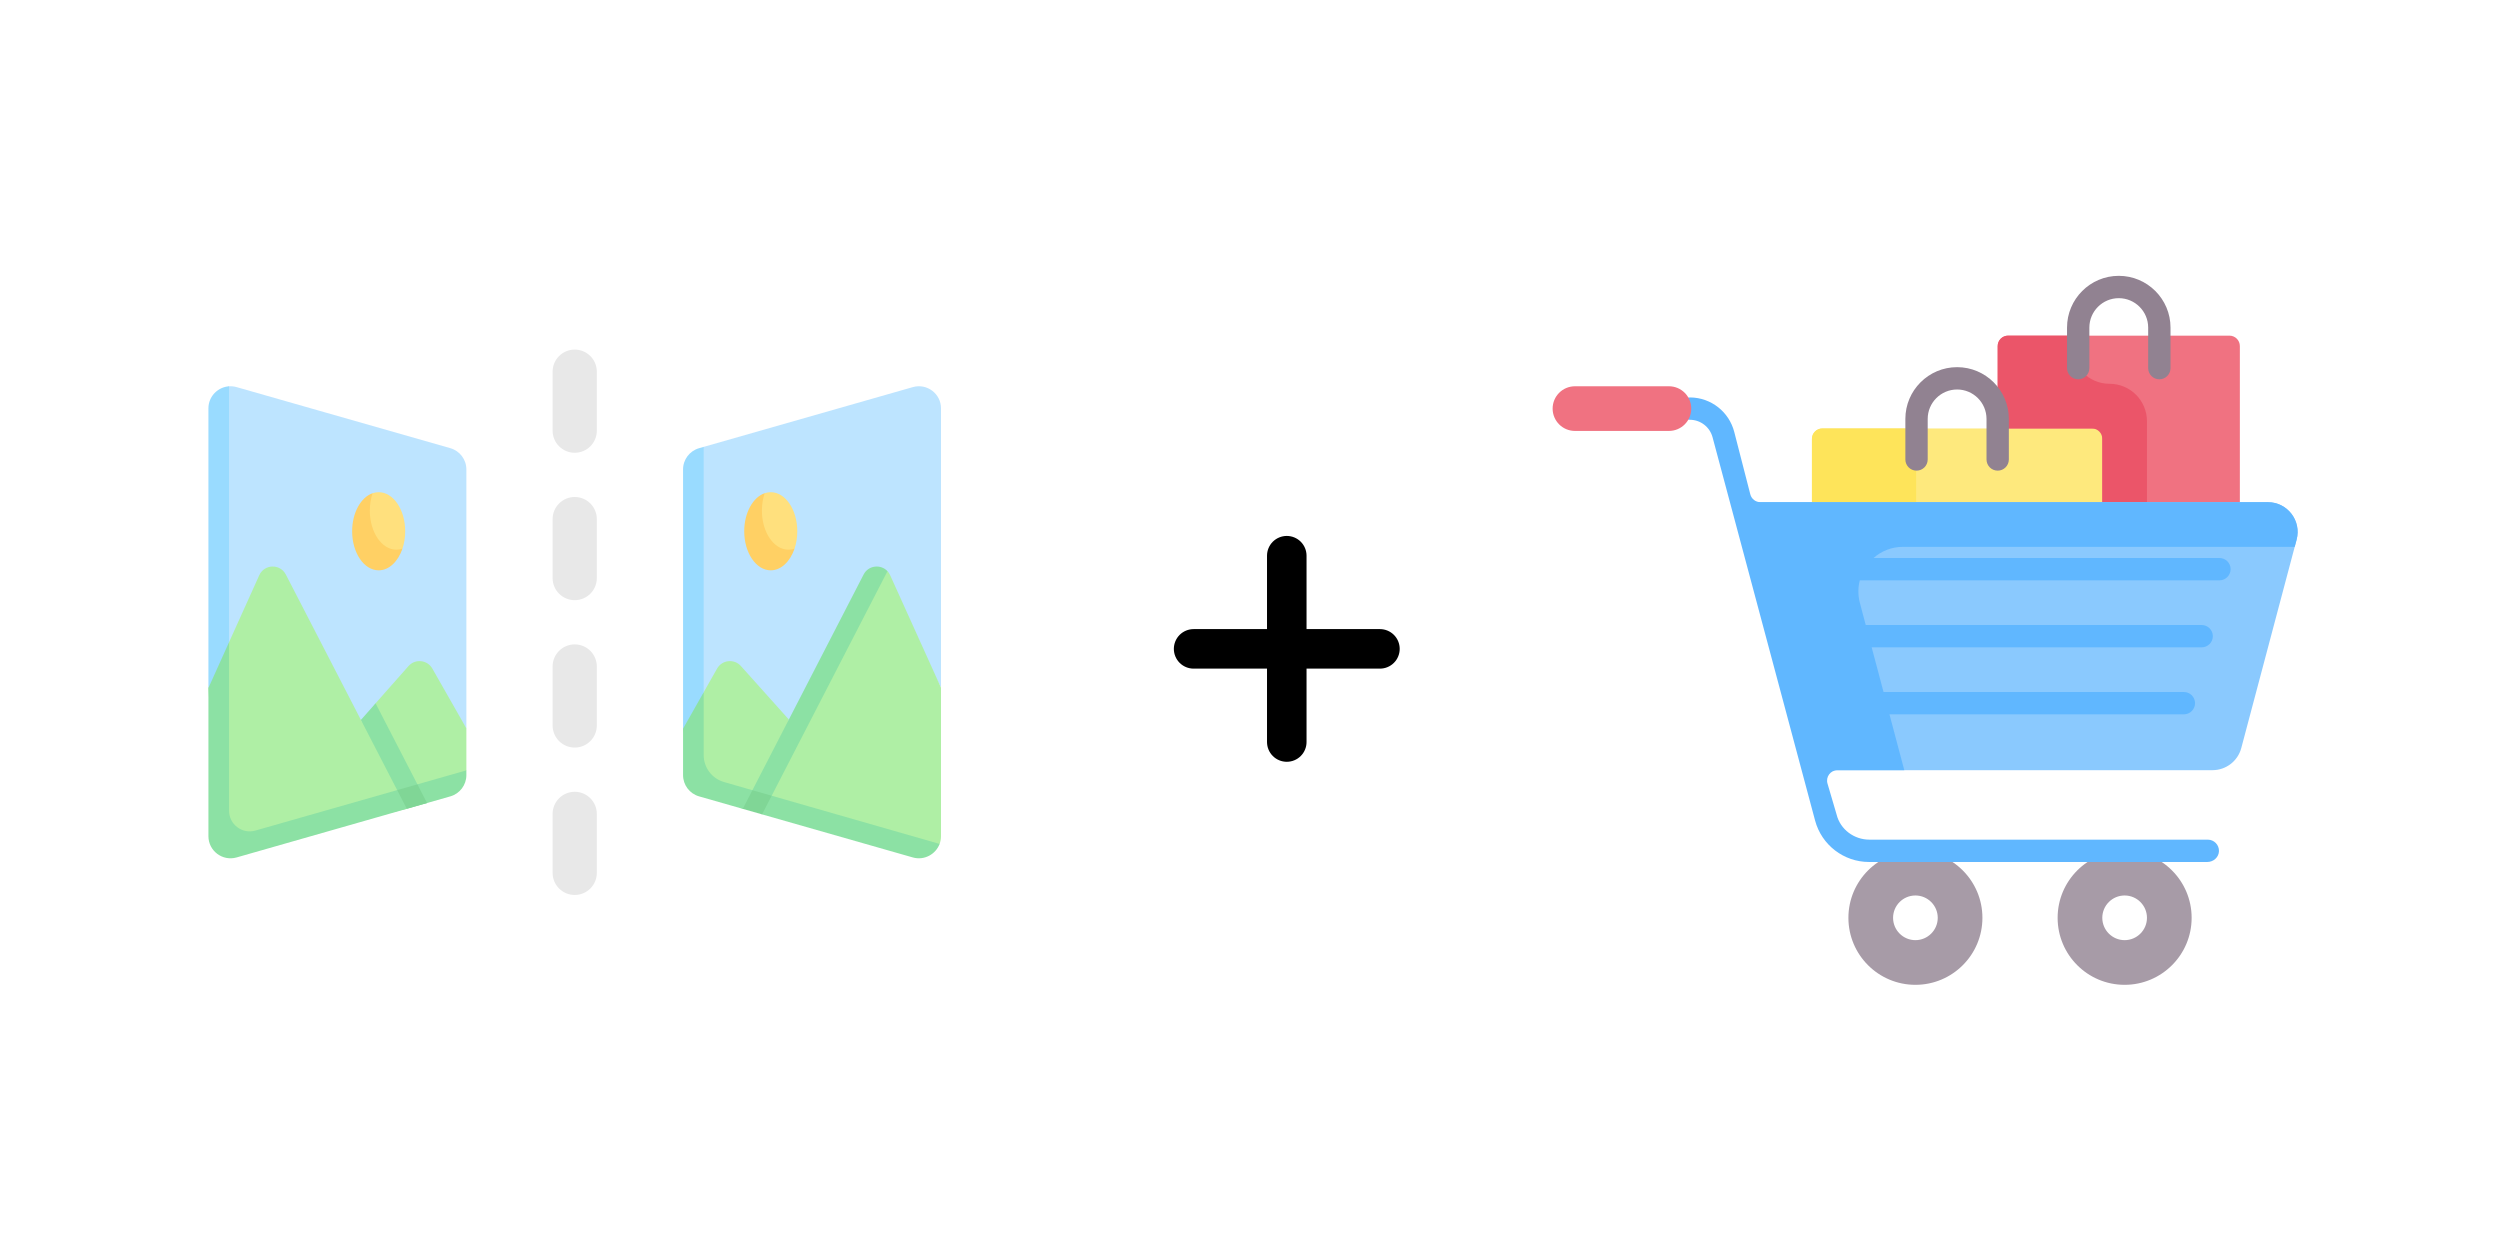 <?xml version="1.0" encoding="UTF-8" standalone="no"?>
<svg
   xmlns:dc="http://purl.org/dc/elements/1.1/"
   xmlns:cc="http://creativecommons.org/ns#"
   xmlns:rdf="http://www.w3.org/1999/02/22-rdf-syntax-ns#"
   xmlns:svg="http://www.w3.org/2000/svg"
   xmlns="http://www.w3.org/2000/svg"
   width="500"
   height="250"
   viewBox="0 0 132.292 66.146"
   version="1.1"
   id="svg8">
  <defs
     id="defs2">
    <rect
       id="rect3591"
       height="32.246"
       width="36.587"
       y="17.57"
       x="2.687" />
    <rect
       x="33.262"
       y="1.89"
       width="32.128"
       height="25.608"
       id="rect952" />
    <rect
       x="23.718"
       y="3.024"
       width="21.45"
       height="20.127"
       id="rect946" />
    <rect
       id="rect952-5"
       height="25.608"
       width="32.128"
       y="1.89"
       x="33.262" />
    <rect
       id="rect1246"
       height="25.608"
       width="32.128"
       y="1.89"
       x="33.262" />
    <rect
       id="rect2592"
       height="20.127"
       width="21.45"
       y="3.024"
       x="23.718" />
    <rect
       x="23.718"
       y="3.024"
       width="21.45"
       height="20.127"
       id="rect2600" />
    <rect
       id="rect2608"
       height="20.127"
       width="21.45"
       y="3.024"
       x="23.718" />
    <rect
       x="2.687"
       y="17.57"
       width="36.587"
       height="32.246"
       id="rect3591-5" />
    <rect
       x="2.687"
       y="17.57"
       width="36.587"
       height="32.246"
       id="rect4205" />
  </defs>
  <g
     transform="matrix(0.527,0,0,0.527,36.147,61.548)"
     id="g4438">
    <path
       style="fill:none;stroke:#000000;stroke-width:3.969;stroke-linecap:round;stroke-linejoin:miter;stroke-miterlimit:4;stroke-dasharray:none;stroke-opacity:1"
       d="m 60.617,-60.991 v 18.709"
       id="path4434" />
    <path
       id="path4436"
       d="M 69.971,-51.636 H 51.262"
       style="fill:none;stroke:#000000;stroke-width:3.969;stroke-linecap:round;stroke-linejoin:miter;stroke-miterlimit:4;stroke-dasharray:none;stroke-opacity:1" />
  </g>
  <g
     transform="matrix(0.078,0,0,0.078,11.029,13.546)"
     id="g4645">
    <path
       d="m 497,103.39 v 189.47 l -32.223,-60.785 c -3.44,-7.62 -14.15,-7.91 -18,-0.49 L 393.77,320.69 361.705,286.831 c -4.55,-5.13 -12.79,-4.27 -16.18,1.69 l -21.642,32.169 -0.766,-175.105 c 0,-6.69 4.44,-12.58 10.88,-14.42 L 336,129.499 477.88,88.96 c 9.58,-2.73 19.12,4.46 19.12,14.43 z"
       fill="#bde4ff"
       id="path4595" />
    <path
       d="m 497,292.86 v 100.75 c 0,1.869 -0.335,3.641 -0.944,5.268 0,0 -11.049,8.606 -18.833,6.388 L 366.606,372.692 444.797,217.99 c 3.317,-6.393 15.894,-4.161 15.894,-4.161 0.717,0.773 1.332,1.687 1.808,2.742 z"
       fill="#afefa5"
       id="path4597" />
    <path
       d="m 393.77,314.48 -9.802,36.084 -21.448,24.516 -24.991,-13.415 c -6.44,-1.84 -10.88,-7.73 -10.88,-14.42 L 322,320.69 345.09,279.9 c 3.39,-5.96 11.63,-6.82 16.18,-1.69 z"
       fill="#afefa5"
       id="path4599" />
    <path
       d="M 336,129.499 V 295.96 l -7,22.944 -7,1.786 V 144.81 c 0,-6.69 4.44,-12.58 10.88,-14.42 z"
       fill="#99dbff"
       id="path4601" />
    <path
       d="m 496.056,398.878 c -2.65,7.02 -10.416,11.372 -18.176,9.162 l -102.279,-29.223 -5.718,-5.317 -7.363,1.58 6.53,-12.66 z"
       fill="#8ce1a4"
       id="path4603" />
    <path
       d="m 369.05,362.42 1.961,10.293 -8.491,2.367 -29.64,-8.47 C 326.44,364.77 322,358.88 322,352.19 v -31.5 l 14,-24.73 v 42.65 c 0,8.48 5.62,15.94 13.78,18.27 z"
       fill="#8ce1a4"
       id="path4605" />
    <path
       d="m 399.5,186.75 c 0,4.236 -0.675,8.24 -1.876,11.791 0,0 -1.326,2.039 -1.826,3.097 -3.252,6.875 -8.176,10.287 -14.298,10.287 -9.941,0 -16.596,-10.54 -16.596,-25.176 0,-8.502 2.006,-15.571 6.234,-20.42 2.011,-2.307 6.238,-5.381 6.238,-5.381 1.324,-0.457 2.705,-0.699 4.124,-0.699 9.941,0.001 18,11.865 18,26.501 z"
       fill="#ffe07d"
       id="path4607" />
    <path
       d="m 397.624,198.541 c -2.94,8.72 -9.064,14.709 -16.124,14.709 -9.94,0 -18,-11.86 -18,-26.5 0,-12.55 5.926,-23.071 13.876,-25.801 -1.2,3.55 -1.876,7.561 -1.876,11.801 0,14.64 8.06,26.5 18,26.5 1.42,0 2.804,-0.239 4.124,-0.709 z"
       fill="#ffd064"
       id="path4609" />
    <g
       fill="#e8e8e8"
       id="g4619">
      <path
         d="m 248.5,133.5 c -8.284,0 -15,-6.716 -15,-15 v -40 c 0,-8.284 6.716,-15 15,-15 8.284,0 15,6.716 15,15 v 40 c 0,8.284 -6.716,15 -15,15 z"
         id="path4611" />
      <path
         d="m 248.5,233.5 c -8.284,0 -15,-6.716 -15,-15 v -40 c 0,-8.284 6.716,-15 15,-15 8.284,0 15,6.716 15,15 v 40 c 0,8.284 -6.716,15 -15,15 z"
         id="path4613" />
      <path
         d="m 248.5,333.5 c -8.284,0 -15,-6.716 -15,-15 v -40 c 0,-8.284 6.716,-15 15,-15 8.284,0 15,6.716 15,15 v 40 c 0,8.284 -6.716,15 -15,15 z"
         id="path4615" />
      <path
         d="m 248.5,433.5 c -8.284,0 -15,-6.716 -15,-15 v -40 c 0,-8.284 6.716,-15 15,-15 8.284,0 15,6.716 15,15 v 40 c 0,8.284 -6.716,15 -15,15 z"
         id="path4617" />
    </g>
    <path
       d="M 175,144.81 V 320.44 L 150.78,288.5 c -3.39,-5.96 -11.63,-6.82 -16.18,-1.69 l -31.05,41.277 -48.816,-96.481 c -3.85,-7.42 -14.56,-7.13 -18,0.49 L 4.053,293.05 1.585,106.479 c 0,-8.101 12.213,-18.055 12.213,-18.055 1.731,-0.139 3.526,0.025 5.322,0.536 l 145,41.43 c 6.44,1.84 10.88,7.73 10.88,14.42 z"
       fill="#bde4ff"
       id="path4621" />
    <path
       d="m 175,320.44 v 28.52 l -1.543,3.178 c 0,6.69 -4.028,12.032 -10.468,13.872 l -28.617,8.587 -29.647,-57.68 8.675,-13.437 22.329,-25.271 c 4.55,-5.13 12.79,-4.27 16.18,1.69 z"
       fill="#afefa5"
       id="path4623" />
    <path
       d="m 148.33,371.12 -13.73,3.92 -20.632,-20.263 -10.541,-40.007 9.974,-11.289 z"
       fill="#8ce1a4"
       id="path4625" />
    <path
       d="m 133.5,186.75 c 0,4.236 -0.675,8.24 -1.876,11.791 0,0 -1.326,2.039 -1.826,3.097 -3.252,6.875 -8.176,10.287 -14.298,10.287 -9.941,0 -16.596,-10.54 -16.596,-25.176 0,-8.502 2.006,-15.571 6.234,-20.42 2.011,-2.307 6.238,-5.381 6.238,-5.381 1.324,-0.457 2.705,-0.699 4.124,-0.699 9.941,0.001 18,11.865 18,26.501 z"
       fill="#ffe07d"
       id="path4627" />
    <path
       d="m 131.624,198.541 c -2.94,8.72 -9.064,14.709 -16.124,14.709 -9.94,0 -18,-11.86 -18,-26.5 0,-12.55 5.926,-23.071 13.876,-25.801 -1.2,3.55 -1.876,7.561 -1.876,11.801 0,14.64 8.06,26.5 18,26.5 1.42,0 2.804,-0.239 4.124,-0.709 z"
       fill="#ffd064"
       id="path4629" />
    <path
       d="M 134.6,375.04 24.705,400.738 c -9.58,2.73 -19.12,-4.46 -19.12,-14.43 L 0,293.05 34.5,216.57 c 3.44,-7.62 14.15,-7.91 18,-0.49 z"
       fill="#afefa5"
       id="path4631" />
    <path
       d="m 175,348.96 v 3.23 c 0,6.69 -4.44,12.58 -10.88,14.42 l -15.79,4.509 -15.193,1.073 -5.057,-9.842 z"
       fill="#8ce1a4"
       id="path4633" />
    <path
       d="m 148.33,371.12 -13.73,3.92 -8.66,-3.114 2.14,-9.576 13.7,-3.91 z"
       fill="#80d696"
       id="path4635" />
    <path
       d="M 14,88.409 V 262.015 L 8.138,286.99 0,293.05 V 103.39 C 0,95.22 6.41,88.909 14,88.409 Z"
       fill="#99dbff"
       id="path4637" />
    <path
       d="m 134.6,375.04 -115.48,33 C 9.54,410.77 0,403.58 0,393.61 V 293.05 l 14,-31.035 v 114.331 c 0,9.3 8.9,16.015 17.842,13.462 L 128.05,362.35 Z"
       fill="#8ce1a4"
       id="path4639" />
    <path
       d="m 460.692,213.829 -51.923,100.654 -33.169,64.337 -4.589,-6.107 -8.491,2.367 31.25,-60.6 50.73,-98.4 c 3.32,-6.39 11.723,-7.064 16.192,-2.251 z"
       fill="#8ce1a4"
       id="path4641" />
    <path
       d="m 382.12,366.18 -6.52,12.64 -13.08,-3.74 6.53,-12.66 z"
       fill="#80d696"
       id="path4643" />
  </g>
  <g
     transform="matrix(0.077,0,0,0.077,82.16,13.643)"
     id="g4741">
    <path
       d="m 472.287,60.644 v 107.277 l -6.35,5.116 h -88.188 l -6.139,-5.116 V 122.376 H 305.856 V 60.644 c 0,-3.956 3.207,-7.163 7.163,-7.163 h 152.106 c 3.955,0 7.162,3.207 7.162,7.163 z"
       fill="#f07281"
       id="path4715" />
    <path
       d="m 377.75,167.918 -13.264,5.116 H 189.553 l -11.351,-5.116 v -43.493 c 0,-3.956 3.207,-7.163 7.163,-7.163 H 377.75 Z"
       fill="#fee97d"
       id="path4717" />
    <path
       d="m 357.018,60.848 v -7.367 h -44 c -3.956,0 -7.163,3.207 -7.163,7.163 v 56.616 h 64.731 c 3.956,0 7.163,3.207 7.163,7.163 v 43.498 h 30.697 v -55.644 c 0,-14.202 -11.513,-25.714 -25.714,-25.714 C 368.531,86.562 357.018,75.05 357.018,60.848 Z"
       fill="#eb5569"
       id="path4719" />
    <path
       d="M 453.485,352.102 H 178.201 L 129.296,167.917 h 362.226 c 13.437,0 23.228,12.73 19.78,25.717 l -38.037,143.255 c -2.382,8.969 -10.5,15.213 -19.78,15.213 z"
       fill="#8ac9fe"
       id="path4721" />
    <path
       d="m 249.317,407.525 c -25.431,0 -46.046,20.616 -46.046,46.046 0,25.431 20.616,46.046 46.046,46.046 25.431,0 46.046,-20.616 46.046,-46.046 0,-25.431 -20.615,-46.046 -46.046,-46.046 z m 0,61.395 c -8.463,0 -15.349,-6.885 -15.349,-15.349 0,-8.464 6.885,-15.349 15.349,-15.349 8.464,0 15.349,6.885 15.349,15.349 0,8.464 -6.886,15.349 -15.349,15.349 z"
       fill="#a79ba7"
       id="path4723" />
    <path
       d="m 393.099,407.525 c -25.431,0 -46.046,20.616 -46.046,46.046 0,25.431 20.616,46.046 46.046,46.046 25.431,0 46.046,-20.616 46.046,-46.046 0,-25.431 -20.615,-46.046 -46.046,-46.046 z m 0,61.395 c -8.463,0 -15.349,-6.885 -15.349,-15.349 0,-8.464 6.885,-15.349 15.349,-15.349 8.464,0 15.349,6.885 15.349,15.349 0,8.464 -6.886,15.349 -15.349,15.349 z"
       fill="#a79ba7"
       id="path4725" />
    <path
       d="m 249.833,117.26 v 50.661 h -71.627 v -43.498 c 0,-3.956 3.207,-7.163 7.163,-7.163 z"
       fill="#fee45a"
       id="path4727" />
    <g
       id="g4731">
      <path
         d="m 416.955,83.499 c -4.238,0 -7.674,-3.435 -7.674,-7.674 V 47.941 c 0,-11.144 -9.066,-20.209 -20.209,-20.209 -11.143,0 -20.209,9.065 -20.209,20.209 v 27.884 c 0,4.239 -3.436,7.674 -7.674,7.674 -4.238,0 -7.674,-3.435 -7.674,-7.674 V 47.941 c 0,-19.607 15.951,-35.558 35.558,-35.558 19.607,0 35.558,15.951 35.558,35.558 v 27.884 c -0.002,4.238 -3.438,7.674 -7.676,7.674 z"
         fill="#918291"
         id="path4729" />
    </g>
    <g
       id="g4735">
      <path
         d="m 305.856,146.259 c -4.238,0 -7.674,-3.435 -7.674,-7.674 v -27.884 c 0,-11.144 -9.066,-20.209 -20.209,-20.209 -11.143,0 -20.209,9.065 -20.209,20.209 v 27.884 c 0,4.239 -3.436,7.674 -7.674,7.674 -4.238,0 -7.674,-3.435 -7.674,-7.674 v -27.884 c 0,-19.607 15.951,-35.558 35.558,-35.558 19.607,0 35.558,15.951 35.558,35.558 v 27.884 c -0.002,4.238 -3.438,7.674 -7.676,7.674 z"
         fill="#918291"
         id="path4733" />
    </g>
    <path
       d="M 491.524,167.921 H 142.79 c -3.268,0 -6.122,-2.212 -6.937,-5.378 L 124.814,119.647 C 121.269,105.852 108.948,96.17 94.748,95.949 c -4.043,-0.063 -7.664,2.755 -8.119,6.773 -0.526,4.641 3.089,8.572 7.623,8.572 7.4,0 13.854,5.005 15.696,12.173 l 70.411,263.21 c 4.461,16.8 19.694,28.522 37.086,28.522 h 232.488 c 4.202,0 7.867,-3.239 7.992,-7.439 0.13,-4.346 -3.354,-7.909 -7.671,-7.909 H 217.698 c -10.508,0 -19.944,-6.958 -22.514,-17.147 -0.021,-0.085 -0.045,-0.168 -0.069,-0.251 l -6.217,-21.165 c -1.347,-4.587 2.091,-9.181 6.872,-9.181 h 45.907 l -10.19,-38.376 H 433.81 c 4.238,0 7.674,-3.435 7.674,-7.674 0,-4.239 -3.436,-7.674 -7.674,-7.674 H 227.412 l -8.15,-30.693 h 226.779 c 4.238,0 7.674,-3.435 7.674,-7.674 0,-4.239 -3.436,-7.674 -7.674,-7.674 H 215.186 l -4.021,-15.145 c -1.419,-5.344 -1.335,-10.657 -0.062,-15.557 h 247.16 c 4.238,0 7.674,-3.435 7.674,-7.674 0,-4.239 -3.436,-7.674 -7.674,-7.674 h -237.72 c 5.351,-4.733 12.398,-7.67 20.291,-7.67 h 269.149 l 1.32,-4.983 c 3.449,-12.989 -6.344,-25.718 -19.779,-25.718 z"
       fill="#60b7ff"
       id="path4737" />
    <path
       d="M 79.927,118.969 H 15.349 C 6.872,118.969 0,112.097 0,103.62 0,95.143 6.872,88.271 15.349,88.271 h 64.579 c 8.432,0 15.285,6.802 15.348,15.234 0.063,8.522 -6.827,15.464 -15.349,15.464 z"
       fill="#f07281"
       id="path4739" />
  </g>
</svg>
